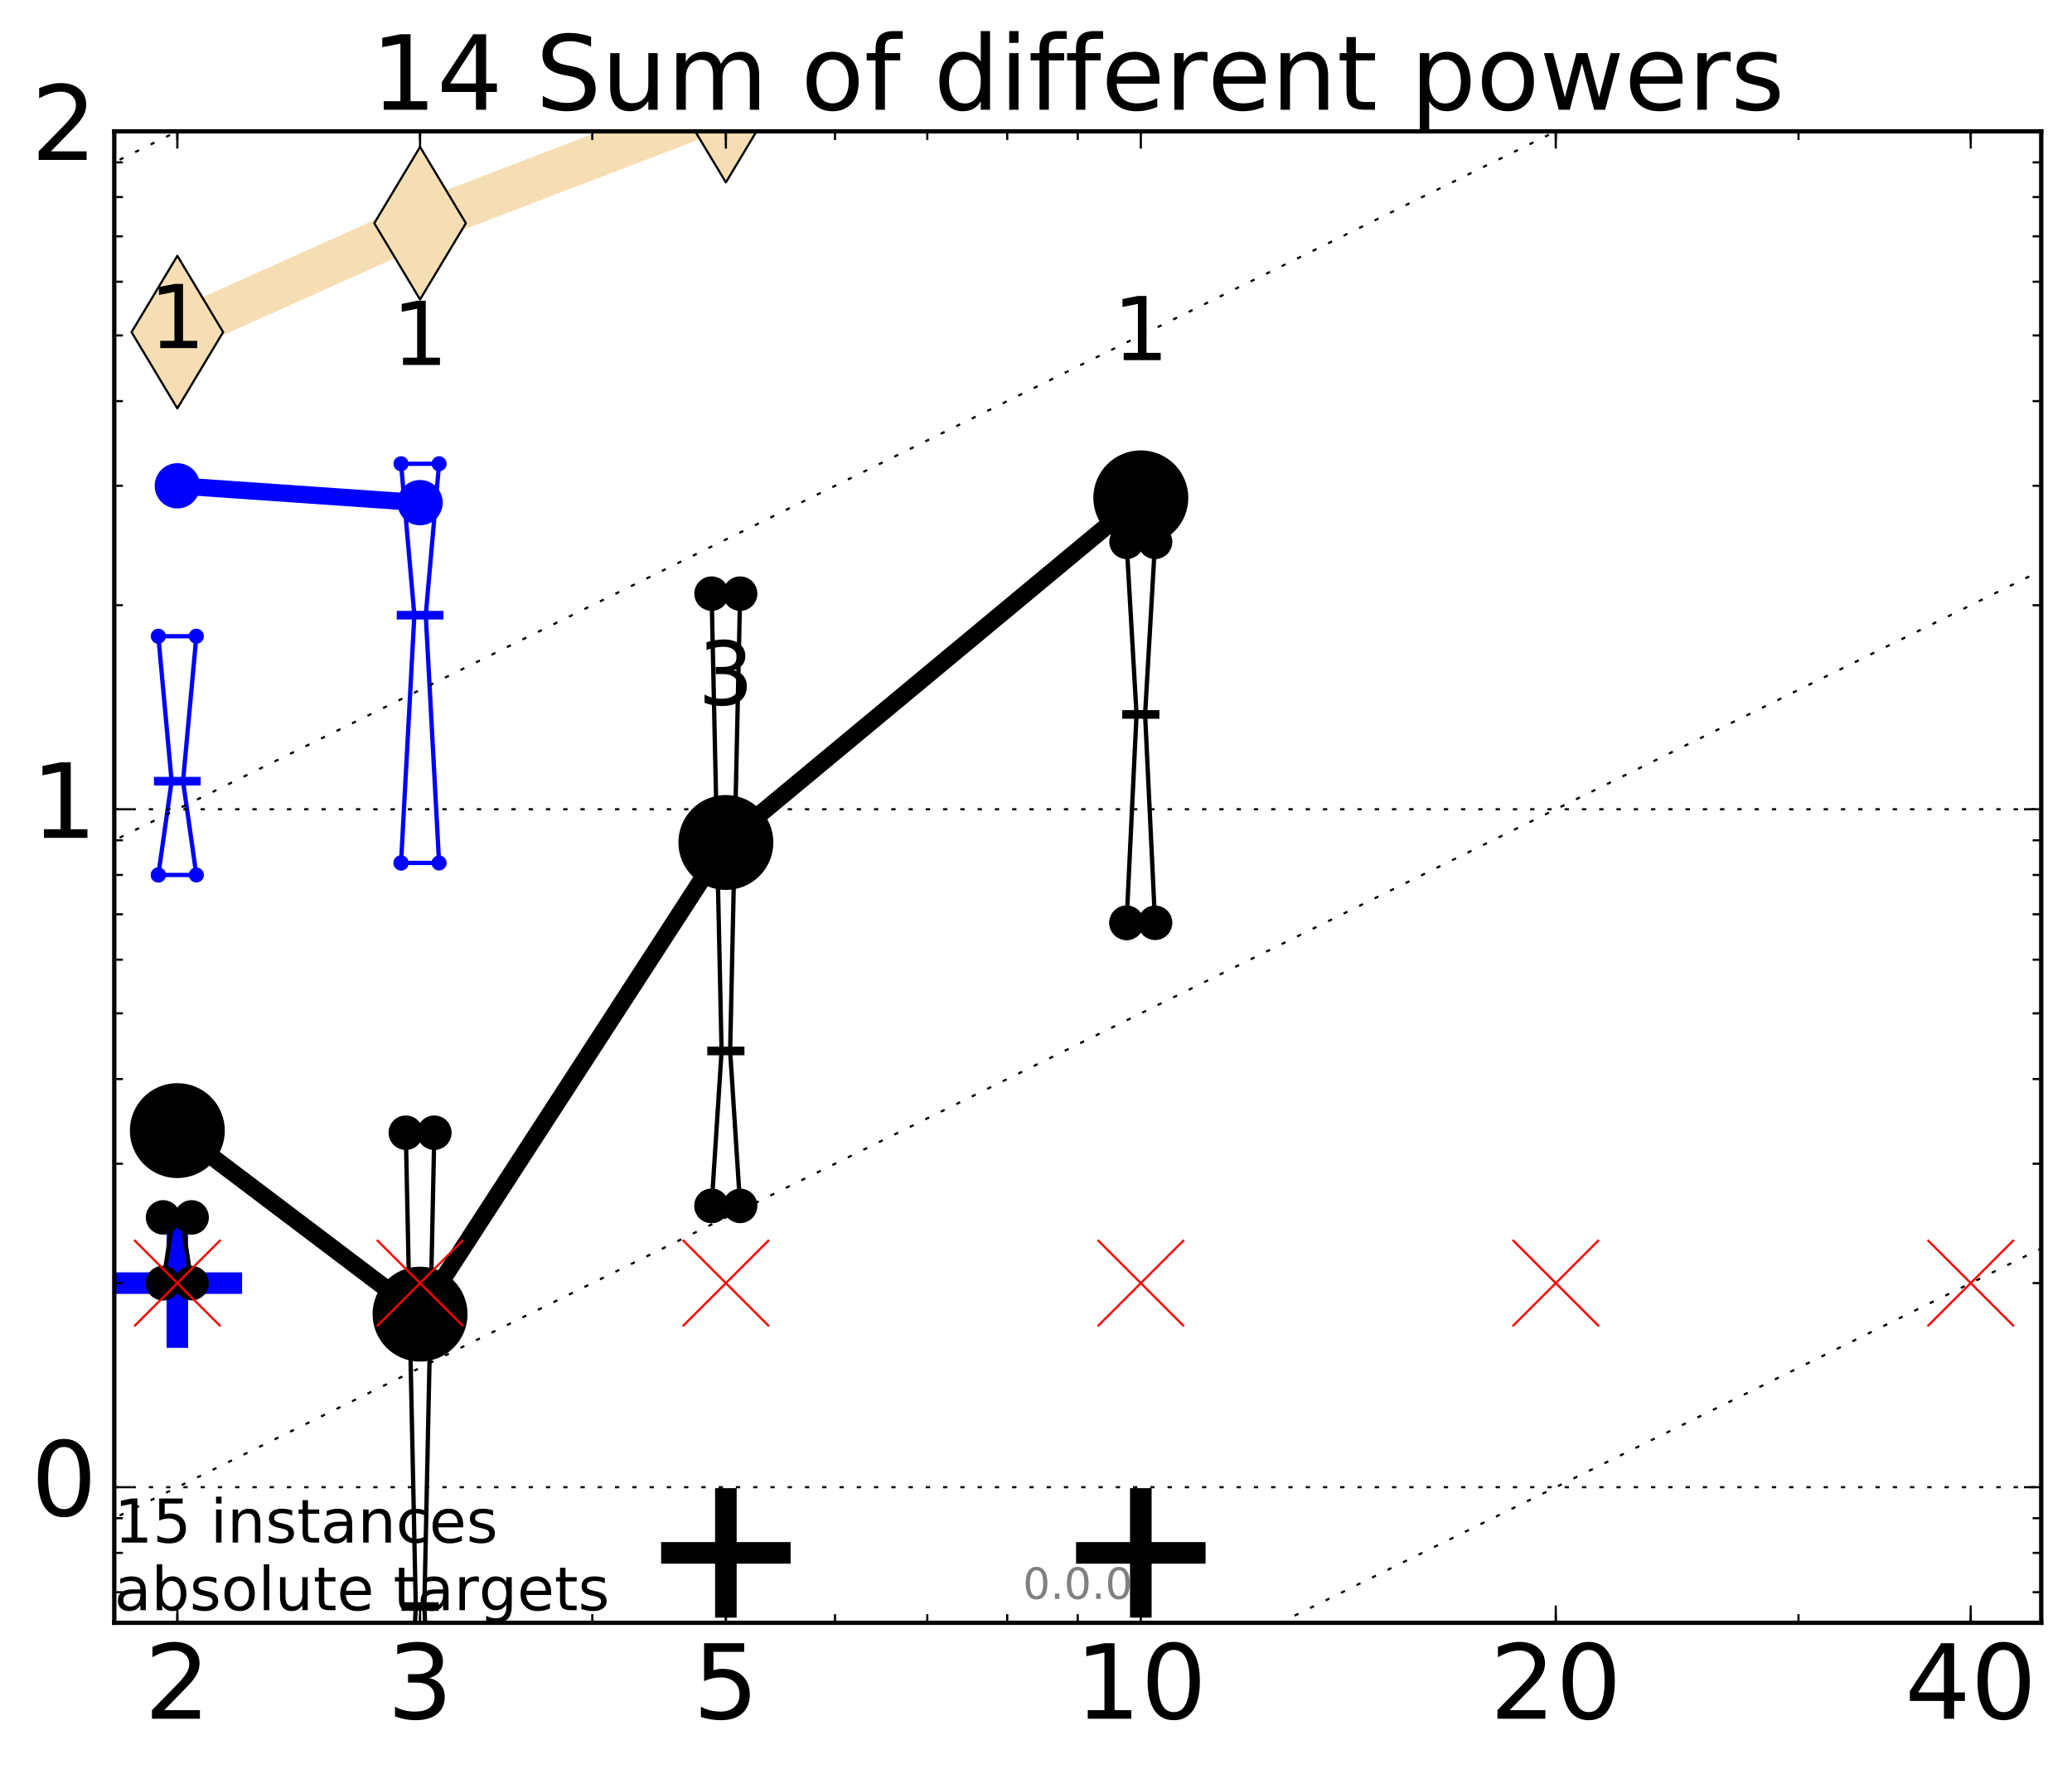 <?xml version="1.0" encoding="utf-8" standalone="no"?>
<!DOCTYPE svg PUBLIC "-//W3C//DTD SVG 1.1//EN"
  "http://www.w3.org/Graphics/SVG/1.1/DTD/svg11.dtd">
<!-- Created with matplotlib (http://matplotlib.org/) -->
<svg height="410pt" version="1.1" viewBox="0 0 480 410" width="480pt" xmlns="http://www.w3.org/2000/svg" xmlns:xlink="http://www.w3.org/1999/xlink">
 <defs>
  <style type="text/css">
*{stroke-linecap:butt;stroke-linejoin:round;stroke-miterlimit:100000;}
  </style>
 </defs>
 <g id="figure_1">
  <g id="patch_1">
   <path d="M 0 410.464 
L 480.07 410.464 
L 480.07 0 
L 0 0 
z
" style="fill:#ffffff;"/>
  </g>
  <g id="axes_1">
   <g id="patch_2">
    <path d="M 26.47 376.036 
L 472.87 376.036 
L 472.87 30.436 
L 26.47 30.436 
z
" style="fill:#ffffff;"/>
   </g>
   <g id="line2d_1">
    <path clip-path="url(#p4c1bd359d0)" d="M 41.082 76.957 
L 97.312 51.72 
L 168.155 24.59 
L 191.923 -1 
" style="fill:none;stroke:#f5deb3;stroke-linecap:square;stroke-width:10.0;"/>
    <defs>
     <path d="M -0 17.678 
L 10.607 0 
L 0 -17.678 
L -10.607 -0 
z
" id="m707ce02388" style="stroke:#000000;stroke-linejoin:miter;stroke-width:0.5;"/>
    </defs>
    <g clip-path="url(#p4c1bd359d0)">
     <use style="fill:#f5deb3;stroke:#000000;stroke-linejoin:miter;stroke-width:0.5;" x="41.082" xlink:href="#m707ce02388" y="76.957"/>
     <use style="fill:#f5deb3;stroke:#000000;stroke-linejoin:miter;stroke-width:0.5;" x="97.312" xlink:href="#m707ce02388" y="51.72"/>
     <use style="fill:#f5deb3;stroke:#000000;stroke-linejoin:miter;stroke-width:0.5;" x="168.155" xlink:href="#m707ce02388" y="24.59"/>
     <use style="fill:#f5deb3;stroke:#000000;stroke-linejoin:miter;stroke-width:0.5;" x="191.923" xlink:href="#m707ce02388" y="-1.0"/>
    </g>
   </g>
   <g id="line2d_2">
    <defs>
     <path d="M -15 0 
L 15 0 
M 0 15 
L 0 -15 
" id="m4d49a26918" style="stroke:#000000;stroke-width:5.0;"/>
    </defs>
    <g clip-path="url(#p4c1bd359d0)">
     <use style="stroke:#000000;stroke-width:5.0;" x="264.282" xlink:href="#m4d49a26918" y="359.842"/>
    </g>
   </g>
   <g id="line2d_3">
    <defs>
     <path d="M -15 0 
L 15 0 
M 0 15 
L 0 -15 
" id="medddd21ddb" style="stroke:#0000ff;stroke-width:5.0;"/>
    </defs>
    <g clip-path="url(#p4c1bd359d0)">
     <use style="fill:#0000ff;stroke:#0000ff;stroke-width:5.0;" x="41.082" xlink:href="#medddd21ddb" y="297.329"/>
    </g>
   </g>
   <g id="line2d_4">
    <g clip-path="url(#p4c1bd359d0)">
     <use style="fill:#0000ff;stroke:#0000ff;stroke-width:5.0;" x="97.312" xlink:href="#medddd21ddb" y="419.569"/>
    </g>
   </g>
   <g id="line2d_5">
    <g clip-path="url(#p4c1bd359d0)">
     <use style="stroke:#000000;stroke-width:5.0;" x="168.155" xlink:href="#m4d49a26918" y="359.842"/>
    </g>
   </g>
   <g id="line2d_6">
    <path clip-path="url(#p4c1bd359d0)" d="M 37.777 297.329 
L 40.09 282.105 
L 37.777 282.105 
L 44.386 282.105 
L 42.073 282.105 
L 44.386 297.329 
L 37.777 297.329 
" style="fill:none;stroke:#000000;stroke-linecap:square;"/>
    <defs>
     <path d="M 0 0 
C 0 0 0 0 0 0 
C 0 0 0 0 0 0 
C 0 0 0 0 0 0 
C 0 0 0 0 0 0 
C 0 0 0 0 0 0 
C 0 0 0 0 0 0 
C 0 0 0 0 0 0 
C 0 0 0 0 0 0 
z
" id="mba7d2683cb" style="stroke:#000000;stroke-width:2.0;"/>
    </defs>
    <g clip-path="url(#p4c1bd359d0)">
     <use style="stroke:#000000;stroke-width:2.0;" x="37.777" xlink:href="#mba7d2683cb" y="297.329"/>
     <use style="stroke:#000000;stroke-width:2.0;" x="40.09" xlink:href="#mba7d2683cb" y="282.105"/>
     <use style="stroke:#000000;stroke-width:2.0;" x="37.777" xlink:href="#mba7d2683cb" y="282.105"/>
     <use style="stroke:#000000;stroke-width:2.0;" x="44.386" xlink:href="#mba7d2683cb" y="282.105"/>
     <use style="stroke:#000000;stroke-width:2.0;" x="42.073" xlink:href="#mba7d2683cb" y="282.105"/>
     <use style="stroke:#000000;stroke-width:2.0;" x="44.386" xlink:href="#mba7d2683cb" y="297.329"/>
     <use style="stroke:#000000;stroke-width:2.0;" x="37.777" xlink:href="#mba7d2683cb" y="297.329"/>
    </g>
   </g>
   <g id="line2d_7">
    <path clip-path="url(#p4c1bd359d0)" d="M 37.777 297.329 
L 44.386 297.329 
L 44.386 282.105 
L 37.777 282.105 
L 37.777 297.329 
" style="fill:none;"/>
    <defs>
     <path d="M 0 3 
C 0.796 3 1.559 2.684 2.121 2.121 
C 2.684 1.559 3 0.796 3 0 
C 3 -0.796 2.684 -1.559 2.121 -2.121 
C 1.559 -2.684 0.796 -3 0 -3 
C -0.796 -3 -1.559 -2.684 -2.121 -2.121 
C -2.684 -1.559 -3 -0.796 -3 0 
C -3 0.796 -2.684 1.559 -2.121 2.121 
C -1.559 2.684 -0.796 3 0 3 
z
" id="mc943e3c947" style="stroke:#000000;stroke-width:2.0;"/>
    </defs>
    <g clip-path="url(#p4c1bd359d0)">
     <use style="stroke:#000000;stroke-width:2.0;" x="37.777" xlink:href="#mc943e3c947" y="297.329"/>
     <use style="stroke:#000000;stroke-width:2.0;" x="44.386" xlink:href="#mc943e3c947" y="297.329"/>
     <use style="stroke:#000000;stroke-width:2.0;" x="44.386" xlink:href="#mc943e3c947" y="282.105"/>
     <use style="stroke:#000000;stroke-width:2.0;" x="37.777" xlink:href="#mc943e3c947" y="282.105"/>
     <use style="stroke:#000000;stroke-width:2.0;" x="37.777" xlink:href="#mc943e3c947" y="297.329"/>
    </g>
   </g>
   <g id="line2d_8">
    <path clip-path="url(#p4c1bd359d0)" d="M 37.777 282.105 
L 44.386 282.105 
" style="fill:none;stroke:#000000;stroke-linecap:square;stroke-width:2.0;"/>
    <g clip-path="url(#p4c1bd359d0)">
     <use style="stroke:#000000;stroke-width:2.0;" x="37.777" xlink:href="#mba7d2683cb" y="282.105"/>
     <use style="stroke:#000000;stroke-width:2.0;" x="44.386" xlink:href="#mba7d2683cb" y="282.105"/>
    </g>
   </g>
   <g id="line2d_9">
    <path clip-path="url(#p4c1bd359d0)" d="M 94.008 419.569 
M 94.404 411.464 
L 96.321 372.28 
L 94.008 262.479 
L 100.617 262.479 
L 98.304 372.28 
L 100.22 411.464 
" style="fill:none;stroke:#000000;stroke-linecap:square;"/>
    <g clip-path="url(#p4c1bd359d0)">
     <use style="stroke:#000000;stroke-width:2.0;" x="94.008" xlink:href="#mba7d2683cb" y="419.569"/>
     <use style="stroke:#000000;stroke-width:2.0;" x="96.321" xlink:href="#mba7d2683cb" y="372.28"/>
     <use style="stroke:#000000;stroke-width:2.0;" x="94.008" xlink:href="#mba7d2683cb" y="262.479"/>
     <use style="stroke:#000000;stroke-width:2.0;" x="100.617" xlink:href="#mba7d2683cb" y="262.479"/>
     <use style="stroke:#000000;stroke-width:2.0;" x="98.304" xlink:href="#mba7d2683cb" y="372.28"/>
     <use style="stroke:#000000;stroke-width:2.0;" x="100.617" xlink:href="#mba7d2683cb" y="419.569"/>
     <use style="stroke:#000000;stroke-width:2.0;" x="94.008" xlink:href="#mba7d2683cb" y="419.569"/>
    </g>
   </g>
   <g id="line2d_10">
    <path clip-path="url(#p4c1bd359d0)" d="M 94.008 419.569 
M 100.617 411.464 
L 100.617 262.479 
L 94.008 262.479 
L 94.008 411.464 
" style="fill:none;"/>
    <g clip-path="url(#p4c1bd359d0)">
     <use style="stroke:#000000;stroke-width:2.0;" x="94.008" xlink:href="#mc943e3c947" y="419.569"/>
     <use style="stroke:#000000;stroke-width:2.0;" x="100.617" xlink:href="#mc943e3c947" y="419.569"/>
     <use style="stroke:#000000;stroke-width:2.0;" x="100.617" xlink:href="#mc943e3c947" y="262.479"/>
     <use style="stroke:#000000;stroke-width:2.0;" x="94.008" xlink:href="#mc943e3c947" y="262.479"/>
     <use style="stroke:#000000;stroke-width:2.0;" x="94.008" xlink:href="#mc943e3c947" y="419.569"/>
    </g>
   </g>
   <g id="line2d_11">
    <path clip-path="url(#p4c1bd359d0)" d="M 94.008 372.28 
L 100.617 372.28 
" style="fill:none;stroke:#000000;stroke-linecap:square;stroke-width:2.0;"/>
    <g clip-path="url(#p4c1bd359d0)">
     <use style="stroke:#000000;stroke-width:2.0;" x="94.008" xlink:href="#mba7d2683cb" y="372.28"/>
     <use style="stroke:#000000;stroke-width:2.0;" x="100.617" xlink:href="#mba7d2683cb" y="372.28"/>
    </g>
   </g>
   <g id="line2d_12">
    <path clip-path="url(#p4c1bd359d0)" d="M 164.85 279.43 
L 167.163 243.538 
L 164.85 137.562 
L 171.459 137.562 
L 169.146 243.538 
L 171.459 279.43 
L 164.85 279.43 
" style="fill:none;stroke:#000000;stroke-linecap:square;"/>
    <g clip-path="url(#p4c1bd359d0)">
     <use style="stroke:#000000;stroke-width:2.0;" x="164.85" xlink:href="#mba7d2683cb" y="279.43"/>
     <use style="stroke:#000000;stroke-width:2.0;" x="167.163" xlink:href="#mba7d2683cb" y="243.538"/>
     <use style="stroke:#000000;stroke-width:2.0;" x="164.85" xlink:href="#mba7d2683cb" y="137.562"/>
     <use style="stroke:#000000;stroke-width:2.0;" x="171.459" xlink:href="#mba7d2683cb" y="137.562"/>
     <use style="stroke:#000000;stroke-width:2.0;" x="169.146" xlink:href="#mba7d2683cb" y="243.538"/>
     <use style="stroke:#000000;stroke-width:2.0;" x="171.459" xlink:href="#mba7d2683cb" y="279.43"/>
     <use style="stroke:#000000;stroke-width:2.0;" x="164.85" xlink:href="#mba7d2683cb" y="279.43"/>
    </g>
   </g>
   <g id="line2d_13">
    <path clip-path="url(#p4c1bd359d0)" d="M 164.85 279.43 
L 171.459 279.43 
L 171.459 137.562 
L 164.85 137.562 
L 164.85 279.43 
" style="fill:none;"/>
    <g clip-path="url(#p4c1bd359d0)">
     <use style="stroke:#000000;stroke-width:2.0;" x="164.85" xlink:href="#mc943e3c947" y="279.43"/>
     <use style="stroke:#000000;stroke-width:2.0;" x="171.459" xlink:href="#mc943e3c947" y="279.43"/>
     <use style="stroke:#000000;stroke-width:2.0;" x="171.459" xlink:href="#mc943e3c947" y="137.562"/>
     <use style="stroke:#000000;stroke-width:2.0;" x="164.85" xlink:href="#mc943e3c947" y="137.562"/>
     <use style="stroke:#000000;stroke-width:2.0;" x="164.85" xlink:href="#mc943e3c947" y="279.43"/>
    </g>
   </g>
   <g id="line2d_14">
    <path clip-path="url(#p4c1bd359d0)" d="M 164.85 243.538 
L 171.459 243.538 
" style="fill:none;stroke:#000000;stroke-linecap:square;stroke-width:2.0;"/>
    <g clip-path="url(#p4c1bd359d0)">
     <use style="stroke:#000000;stroke-width:2.0;" x="164.85" xlink:href="#mba7d2683cb" y="243.538"/>
     <use style="stroke:#000000;stroke-width:2.0;" x="171.459" xlink:href="#mba7d2683cb" y="243.538"/>
    </g>
   </g>
   <g id="line2d_15">
    <path clip-path="url(#p4c1bd359d0)" d="M 260.977 213.839 
L 263.29 165.553 
L 260.977 125.562 
L 267.586 125.562 
L 265.273 165.553 
L 267.586 213.839 
L 260.977 213.839 
" style="fill:none;stroke:#000000;stroke-linecap:square;"/>
    <g clip-path="url(#p4c1bd359d0)">
     <use style="stroke:#000000;stroke-width:2.0;" x="260.977" xlink:href="#mba7d2683cb" y="213.839"/>
     <use style="stroke:#000000;stroke-width:2.0;" x="263.29" xlink:href="#mba7d2683cb" y="165.553"/>
     <use style="stroke:#000000;stroke-width:2.0;" x="260.977" xlink:href="#mba7d2683cb" y="125.562"/>
     <use style="stroke:#000000;stroke-width:2.0;" x="267.586" xlink:href="#mba7d2683cb" y="125.562"/>
     <use style="stroke:#000000;stroke-width:2.0;" x="265.273" xlink:href="#mba7d2683cb" y="165.553"/>
     <use style="stroke:#000000;stroke-width:2.0;" x="267.586" xlink:href="#mba7d2683cb" y="213.839"/>
     <use style="stroke:#000000;stroke-width:2.0;" x="260.977" xlink:href="#mba7d2683cb" y="213.839"/>
    </g>
   </g>
   <g id="line2d_16">
    <path clip-path="url(#p4c1bd359d0)" d="M 260.977 213.839 
L 267.586 213.839 
L 267.586 125.562 
L 260.977 125.562 
L 260.977 213.839 
" style="fill:none;"/>
    <g clip-path="url(#p4c1bd359d0)">
     <use style="stroke:#000000;stroke-width:2.0;" x="260.977" xlink:href="#mc943e3c947" y="213.839"/>
     <use style="stroke:#000000;stroke-width:2.0;" x="267.586" xlink:href="#mc943e3c947" y="213.839"/>
     <use style="stroke:#000000;stroke-width:2.0;" x="267.586" xlink:href="#mc943e3c947" y="125.562"/>
     <use style="stroke:#000000;stroke-width:2.0;" x="260.977" xlink:href="#mc943e3c947" y="125.562"/>
     <use style="stroke:#000000;stroke-width:2.0;" x="260.977" xlink:href="#mc943e3c947" y="213.839"/>
    </g>
   </g>
   <g id="line2d_17">
    <path clip-path="url(#p4c1bd359d0)" d="M 260.977 165.553 
L 267.586 165.553 
" style="fill:none;stroke:#000000;stroke-linecap:square;stroke-width:2.0;"/>
    <g clip-path="url(#p4c1bd359d0)">
     <use style="stroke:#000000;stroke-width:2.0;" x="260.977" xlink:href="#mba7d2683cb" y="165.553"/>
     <use style="stroke:#000000;stroke-width:2.0;" x="267.586" xlink:href="#mba7d2683cb" y="165.553"/>
    </g>
   </g>
   <g id="line2d_18">
    <path clip-path="url(#p4c1bd359d0)" d="M 41.082 261.993 
L 97.312 304.517 
" style="fill:none;stroke:#000000;stroke-linecap:square;stroke-width:4.0;"/>
    <g clip-path="url(#p4c1bd359d0)">
     <use style="stroke:#000000;stroke-width:2.0;" x="41.082" xlink:href="#mba7d2683cb" y="261.993"/>
     <use style="stroke:#000000;stroke-width:2.0;" x="97.312" xlink:href="#mba7d2683cb" y="304.517"/>
    </g>
   </g>
   <g id="line2d_19">
    <path clip-path="url(#p4c1bd359d0)" d="M 97.312 304.517 
L 168.155 195.223 
" style="fill:none;stroke:#000000;stroke-linecap:square;stroke-width:4.0;"/>
    <g clip-path="url(#p4c1bd359d0)">
     <use style="stroke:#000000;stroke-width:2.0;" x="97.312" xlink:href="#mba7d2683cb" y="304.517"/>
     <use style="stroke:#000000;stroke-width:2.0;" x="168.155" xlink:href="#mba7d2683cb" y="195.223"/>
    </g>
   </g>
   <g id="line2d_20">
    <path clip-path="url(#p4c1bd359d0)" d="M 168.155 195.223 
L 264.282 115.361 
" style="fill:none;stroke:#000000;stroke-linecap:square;stroke-width:4.0;"/>
    <g clip-path="url(#p4c1bd359d0)">
     <use style="stroke:#000000;stroke-width:2.0;" x="168.155" xlink:href="#mba7d2683cb" y="195.223"/>
     <use style="stroke:#000000;stroke-width:2.0;" x="264.282" xlink:href="#mba7d2683cb" y="115.361"/>
    </g>
   </g>
   <g id="line2d_21">
    <path clip-path="url(#p4c1bd359d0)" d="M 41.082 261.993 
L 97.312 304.517 
L 168.155 195.223 
L 264.282 115.361 
" style="fill:none;"/>
    <defs>
     <path d="M 0 10 
C 2.652 10 5.196 8.946 7.071 7.071 
C 8.946 5.196 10 2.652 10 0 
C 10 -2.652 8.946 -5.196 7.071 -7.071 
C 5.196 -8.946 2.652 -10 0 -10 
C -2.652 -10 -5.196 -8.946 -7.071 -7.071 
C -8.946 -5.196 -10 -2.652 -10 0 
C -10 2.652 -8.946 5.196 -7.071 7.071 
C -5.196 8.946 -2.652 10 0 10 
z
" id="mfb4bc75f92" style="stroke:#000000;stroke-width:2.0;"/>
    </defs>
    <g clip-path="url(#p4c1bd359d0)">
     <use style="stroke:#000000;stroke-width:2.0;" x="41.082" xlink:href="#mfb4bc75f92" y="261.993"/>
     <use style="stroke:#000000;stroke-width:2.0;" x="97.312" xlink:href="#mfb4bc75f92" y="304.517"/>
     <use style="stroke:#000000;stroke-width:2.0;" x="168.155" xlink:href="#mfb4bc75f92" y="195.223"/>
     <use style="stroke:#000000;stroke-width:2.0;" x="264.282" xlink:href="#mfb4bc75f92" y="115.361"/>
    </g>
   </g>
   <g id="line2d_22">
    <path clip-path="url(#p4c1bd359d0)" d="M 36.676 202.751 
L 39.76 181.025 
L 36.676 147.426 
L 45.488 147.426 
L 42.403 181.025 
L 45.488 202.751 
L 36.676 202.751 
" style="fill:none;stroke:#0000ff;stroke-linecap:square;"/>
    <defs>
     <path d="M 0 0 
C 0 0 0 0 0 0 
C 0 0 0 0 0 0 
C 0 0 0 0 0 0 
C 0 0 0 0 0 0 
C 0 0 0 0 0 0 
C 0 0 0 0 0 0 
C 0 0 0 0 0 0 
C 0 0 0 0 0 0 
z
" id="mef93c26311" style="stroke:#0000ff;stroke-width:0.5;"/>
    </defs>
    <g clip-path="url(#p4c1bd359d0)">
     <use style="fill:#0000ff;stroke:#0000ff;stroke-width:0.5;" x="36.676" xlink:href="#mef93c26311" y="202.751"/>
     <use style="fill:#0000ff;stroke:#0000ff;stroke-width:0.5;" x="39.76" xlink:href="#mef93c26311" y="181.025"/>
     <use style="fill:#0000ff;stroke:#0000ff;stroke-width:0.5;" x="36.676" xlink:href="#mef93c26311" y="147.426"/>
     <use style="fill:#0000ff;stroke:#0000ff;stroke-width:0.5;" x="45.488" xlink:href="#mef93c26311" y="147.426"/>
     <use style="fill:#0000ff;stroke:#0000ff;stroke-width:0.5;" x="42.403" xlink:href="#mef93c26311" y="181.025"/>
     <use style="fill:#0000ff;stroke:#0000ff;stroke-width:0.5;" x="45.488" xlink:href="#mef93c26311" y="202.751"/>
     <use style="fill:#0000ff;stroke:#0000ff;stroke-width:0.5;" x="36.676" xlink:href="#mef93c26311" y="202.751"/>
    </g>
   </g>
   <g id="line2d_23">
    <path clip-path="url(#p4c1bd359d0)" d="M 36.676 202.751 
L 45.488 202.751 
L 45.488 147.426 
L 36.676 147.426 
L 36.676 202.751 
" style="fill:none;"/>
    <defs>
     <path d="M 0 1.5 
C 0.398 1.5 0.779 1.342 1.061 1.061 
C 1.342 0.779 1.5 0.398 1.5 0 
C 1.5 -0.398 1.342 -0.779 1.061 -1.061 
C 0.779 -1.342 0.398 -1.5 0 -1.5 
C -0.398 -1.5 -0.779 -1.342 -1.061 -1.061 
C -1.342 -0.779 -1.5 -0.398 -1.5 0 
C -1.5 0.398 -1.342 0.779 -1.061 1.061 
C -0.779 1.342 -0.398 1.5 0 1.5 
z
" id="mbdfe2b1395" style="stroke:#0000ff;stroke-width:0.5;"/>
    </defs>
    <g clip-path="url(#p4c1bd359d0)">
     <use style="fill:#0000ff;stroke:#0000ff;stroke-width:0.5;" x="36.676" xlink:href="#mbdfe2b1395" y="202.751"/>
     <use style="fill:#0000ff;stroke:#0000ff;stroke-width:0.5;" x="45.488" xlink:href="#mbdfe2b1395" y="202.751"/>
     <use style="fill:#0000ff;stroke:#0000ff;stroke-width:0.5;" x="45.488" xlink:href="#mbdfe2b1395" y="147.426"/>
     <use style="fill:#0000ff;stroke:#0000ff;stroke-width:0.5;" x="36.676" xlink:href="#mbdfe2b1395" y="147.426"/>
     <use style="fill:#0000ff;stroke:#0000ff;stroke-width:0.5;" x="36.676" xlink:href="#mbdfe2b1395" y="202.751"/>
    </g>
   </g>
   <g id="line2d_24">
    <path clip-path="url(#p4c1bd359d0)" d="M 36.676 181.025 
L 45.488 181.025 
" style="fill:none;stroke:#0000ff;stroke-linecap:square;stroke-width:2.0;"/>
    <g clip-path="url(#p4c1bd359d0)">
     <use style="fill:#0000ff;stroke:#0000ff;stroke-width:0.5;" x="36.676" xlink:href="#mef93c26311" y="181.025"/>
     <use style="fill:#0000ff;stroke:#0000ff;stroke-width:0.5;" x="45.488" xlink:href="#mef93c26311" y="181.025"/>
    </g>
   </g>
   <g id="line2d_25">
    <path clip-path="url(#p4c1bd359d0)" d="M 92.906 199.966 
L 95.991 142.551 
L 92.906 107.466 
L 101.718 107.466 
L 98.634 142.551 
L 101.718 199.966 
L 92.906 199.966 
" style="fill:none;stroke:#0000ff;stroke-linecap:square;"/>
    <g clip-path="url(#p4c1bd359d0)">
     <use style="fill:#0000ff;stroke:#0000ff;stroke-width:0.5;" x="92.906" xlink:href="#mef93c26311" y="199.966"/>
     <use style="fill:#0000ff;stroke:#0000ff;stroke-width:0.5;" x="95.991" xlink:href="#mef93c26311" y="142.551"/>
     <use style="fill:#0000ff;stroke:#0000ff;stroke-width:0.5;" x="92.906" xlink:href="#mef93c26311" y="107.466"/>
     <use style="fill:#0000ff;stroke:#0000ff;stroke-width:0.5;" x="101.718" xlink:href="#mef93c26311" y="107.466"/>
     <use style="fill:#0000ff;stroke:#0000ff;stroke-width:0.5;" x="98.634" xlink:href="#mef93c26311" y="142.551"/>
     <use style="fill:#0000ff;stroke:#0000ff;stroke-width:0.5;" x="101.718" xlink:href="#mef93c26311" y="199.966"/>
     <use style="fill:#0000ff;stroke:#0000ff;stroke-width:0.5;" x="92.906" xlink:href="#mef93c26311" y="199.966"/>
    </g>
   </g>
   <g id="line2d_26">
    <path clip-path="url(#p4c1bd359d0)" d="M 92.906 199.966 
L 101.718 199.966 
L 101.718 107.466 
L 92.906 107.466 
L 92.906 199.966 
" style="fill:none;"/>
    <g clip-path="url(#p4c1bd359d0)">
     <use style="fill:#0000ff;stroke:#0000ff;stroke-width:0.5;" x="92.906" xlink:href="#mbdfe2b1395" y="199.966"/>
     <use style="fill:#0000ff;stroke:#0000ff;stroke-width:0.5;" x="101.718" xlink:href="#mbdfe2b1395" y="199.966"/>
     <use style="fill:#0000ff;stroke:#0000ff;stroke-width:0.5;" x="101.718" xlink:href="#mbdfe2b1395" y="107.466"/>
     <use style="fill:#0000ff;stroke:#0000ff;stroke-width:0.5;" x="92.906" xlink:href="#mbdfe2b1395" y="107.466"/>
     <use style="fill:#0000ff;stroke:#0000ff;stroke-width:0.5;" x="92.906" xlink:href="#mbdfe2b1395" y="199.966"/>
    </g>
   </g>
   <g id="line2d_27">
    <path clip-path="url(#p4c1bd359d0)" d="M 92.906 142.551 
L 101.718 142.551 
" style="fill:none;stroke:#0000ff;stroke-linecap:square;stroke-width:2.0;"/>
    <g clip-path="url(#p4c1bd359d0)">
     <use style="fill:#0000ff;stroke:#0000ff;stroke-width:0.5;" x="92.906" xlink:href="#mef93c26311" y="142.551"/>
     <use style="fill:#0000ff;stroke:#0000ff;stroke-width:0.5;" x="101.718" xlink:href="#mef93c26311" y="142.551"/>
    </g>
   </g>
   <g id="line2d_28">
    <path clip-path="url(#p4c1bd359d0)" d="M 41.082 112.576 
L 97.312 116.475 
" style="fill:none;stroke:#0000ff;stroke-linecap:square;stroke-width:4.0;"/>
    <g clip-path="url(#p4c1bd359d0)">
     <use style="fill:#0000ff;stroke:#0000ff;stroke-width:0.5;" x="41.082" xlink:href="#mef93c26311" y="112.576"/>
     <use style="fill:#0000ff;stroke:#0000ff;stroke-width:0.5;" x="97.312" xlink:href="#mef93c26311" y="116.475"/>
    </g>
   </g>
   <g id="line2d_29">
    <path clip-path="url(#p4c1bd359d0)" d="M 41.082 112.576 
L 97.312 116.475 
" style="fill:none;"/>
    <defs>
     <path d="M 0 5 
C 1.326 5 2.598 4.473 3.536 3.536 
C 4.473 2.598 5 1.326 5 0 
C 5 -1.326 4.473 -2.598 3.536 -3.536 
C 2.598 -4.473 1.326 -5 0 -5 
C -1.326 -5 -2.598 -4.473 -3.536 -3.536 
C -4.473 -2.598 -5 -1.326 -5 0 
C -5 1.326 -4.473 2.598 -3.536 3.536 
C -2.598 4.473 -1.326 5 0 5 
z
" id="ma7e65eec95" style="stroke:#0000ff;stroke-width:0.5;"/>
    </defs>
    <g clip-path="url(#p4c1bd359d0)">
     <use style="fill:#0000ff;stroke:#0000ff;stroke-width:0.5;" x="41.082" xlink:href="#ma7e65eec95" y="112.576"/>
     <use style="fill:#0000ff;stroke:#0000ff;stroke-width:0.5;" x="97.312" xlink:href="#ma7e65eec95" y="116.475"/>
    </g>
   </g>
   <g id="line2d_30"/>
   <g id="line2d_31"/>
   <g id="line2d_32"/>
   <g id="line2d_33"/>
   <g id="line2d_34"/>
   <g id="line2d_35"/>
   <g id="line2d_36"/>
   <g id="line2d_37">
    <defs>
     <path d="M -10 10 
L 10 -10 
M -10 -10 
L 10 10 
" id="ma4109a2fe5" style="stroke:#ff0000;stroke-width:0.5;"/>
    </defs>
    <g clip-path="url(#p4c1bd359d0)">
     <use style="fill:#ff0000;stroke:#ff0000;stroke-width:0.5;" x="41.082" xlink:href="#ma4109a2fe5" y="297.329"/>
     <use style="fill:#ff0000;stroke:#ff0000;stroke-width:0.5;" x="97.312" xlink:href="#ma4109a2fe5" y="297.329"/>
     <use style="fill:#ff0000;stroke:#ff0000;stroke-width:0.5;" x="168.155" xlink:href="#ma4109a2fe5" y="297.329"/>
     <use style="fill:#ff0000;stroke:#ff0000;stroke-width:0.5;" x="264.282" xlink:href="#ma4109a2fe5" y="297.329"/>
     <use style="fill:#ff0000;stroke:#ff0000;stroke-width:0.5;" x="360.409" xlink:href="#ma4109a2fe5" y="297.329"/>
     <use style="fill:#ff0000;stroke:#ff0000;stroke-width:0.5;" x="456.536" xlink:href="#ma4109a2fe5" y="297.329"/>
    </g>
   </g>
   <g id="line2d_38">
    <path clip-path="url(#p4c1bd359d0)" d="M -278.245 658.8 
M 224.528 411.464 
L 481.07 285.259 
" style="fill:none;stroke:#000000;stroke-dasharray:1,3;stroke-dashoffset:0.0;stroke-width:0.5;"/>
   </g>
   <g id="line2d_39">
    <path clip-path="url(#p4c1bd359d0)" d="M -278.245 501.709 
M -1 365.32 
L 481.07 128.169 
" style="fill:none;stroke:#000000;stroke-dasharray:1,3;stroke-dashoffset:0.0;stroke-width:0.5;"/>
   </g>
   <g id="line2d_40">
    <path clip-path="url(#p4c1bd359d0)" d="M -278.245 344.618 
M -1 208.229 
L 424.311 -1 
" style="fill:none;stroke:#000000;stroke-dasharray:1,3;stroke-dashoffset:0.0;stroke-width:0.5;"/>
   </g>
   <g id="line2d_41">
    <path clip-path="url(#p4c1bd359d0)" d="M -278.245 187.527 
M -1 51.138 
L 104.984 -1 
" style="fill:none;stroke:#000000;stroke-dasharray:1,3;stroke-dashoffset:0.0;stroke-width:0.5;"/>
   </g>
   <g id="line2d_42">
    <path clip-path="url(#p4c1bd359d0)" d="M -278.245 30.436 
" style="fill:none;stroke:#000000;stroke-dasharray:1,3;stroke-dashoffset:0.0;stroke-width:0.5;"/>
   </g>
   <g id="line2d_43">
    <path clip-path="url(#p4c1bd359d0)" d="M -278.245 -126.655 
" style="fill:none;stroke:#000000;stroke-dasharray:1,3;stroke-dashoffset:0.0;stroke-width:0.5;"/>
   </g>
   <g id="line2d_44">
    <path clip-path="url(#p4c1bd359d0)" d="M -278.245 -283.745 
" style="fill:none;stroke:#000000;stroke-dasharray:1,3;stroke-dashoffset:0.0;stroke-width:0.5;"/>
   </g>
   <g id="line2d_45">
    <path clip-path="url(#p4c1bd359d0)" d="M -278.245 -440.836 
" style="fill:none;stroke:#000000;stroke-dasharray:1,3;stroke-dashoffset:0.0;stroke-width:0.5;"/>
   </g>
   <g id="line2d_46">
    <path clip-path="url(#p4c1bd359d0)" d="M -278.245 -597.927 
" style="fill:none;stroke:#000000;stroke-dasharray:1,3;stroke-dashoffset:0.0;stroke-width:0.5;"/>
   </g>
   <g id="patch_3">
    <path d="M 26.47 30.436 
L 472.87 30.436 
" style="fill:none;stroke:#000000;stroke-linecap:square;stroke-linejoin:miter;"/>
   </g>
   <g id="patch_4">
    <path d="M 472.87 376.036 
L 472.87 30.436 
" style="fill:none;stroke:#000000;stroke-linecap:square;stroke-linejoin:miter;"/>
   </g>
   <g id="patch_5">
    <path d="M 26.47 376.036 
L 472.87 376.036 
" style="fill:none;stroke:#000000;stroke-linecap:square;stroke-linejoin:miter;"/>
   </g>
   <g id="patch_6">
    <path d="M 26.47 376.036 
L 26.47 30.436 
" style="fill:none;stroke:#000000;stroke-linecap:square;stroke-linejoin:miter;"/>
   </g>
   <g id="matplotlib.axis_1">
    <g id="xtick_1">
     <g id="line2d_47">
      <defs>
       <path d="M 0 0 
L 0 -4 
" id="m6766503099" style="stroke:#000000;stroke-width:0.5;"/>
      </defs>
      <g>
       <use style="stroke:#000000;stroke-width:0.5;" x="41.082" xlink:href="#m6766503099" y="376.036"/>
      </g>
     </g>
     <g id="line2d_48">
      <defs>
       <path d="M 0 0 
L 0 4 
" id="m9adad9a97e" style="stroke:#000000;stroke-width:0.5;"/>
      </defs>
      <g>
       <use style="stroke:#000000;stroke-width:0.5;" x="41.082" xlink:href="#m9adad9a97e" y="30.436"/>
      </g>
     </g>
     <g id="text_1">
      <!-- 2 -->
      <defs>
       <path d="M 19.188 8.297 
L 53.609 8.297 
L 53.609 0 
L 7.328 0 
L 7.328 8.297 
Q 12.938 14.109 22.625 23.891 
Q 32.328 33.688 34.812 36.531 
Q 39.547 41.844 41.422 45.531 
Q 43.312 49.219 43.312 52.781 
Q 43.312 58.594 39.234 62.25 
Q 35.156 65.922 28.609 65.922 
Q 23.969 65.922 18.812 64.312 
Q 13.672 62.703 7.812 59.422 
L 7.812 69.391 
Q 13.766 71.781 18.938 73 
Q 24.125 74.219 28.422 74.219 
Q 39.75 74.219 46.484 68.547 
Q 53.219 62.891 53.219 53.422 
Q 53.219 48.922 51.531 44.891 
Q 49.859 40.875 45.406 35.406 
Q 44.188 33.984 37.641 27.219 
Q 31.109 20.453 19.188 8.297 
" id="BitstreamVeraSans-Roman-32"/>
      </defs>
      <g transform="translate(33.447 398.272)scale(0.24 -0.24)">
       <use xlink:href="#BitstreamVeraSans-Roman-32"/>
      </g>
     </g>
    </g>
    <g id="xtick_2">
     <g id="line2d_49">
      <g>
       <use style="stroke:#000000;stroke-width:0.5;" x="97.312" xlink:href="#m6766503099" y="376.036"/>
      </g>
     </g>
     <g id="line2d_50">
      <g>
       <use style="stroke:#000000;stroke-width:0.5;" x="97.312" xlink:href="#m9adad9a97e" y="30.436"/>
      </g>
     </g>
     <g id="text_2">
      <!-- 3 -->
      <defs>
       <path d="M 40.578 39.312 
Q 47.656 37.797 51.625 33 
Q 55.609 28.219 55.609 21.188 
Q 55.609 10.406 48.188 4.484 
Q 40.766 -1.422 27.094 -1.422 
Q 22.516 -1.422 17.656 -0.516 
Q 12.797 0.391 7.625 2.203 
L 7.625 11.719 
Q 11.719 9.328 16.594 8.109 
Q 21.484 6.891 26.812 6.891 
Q 36.078 6.891 40.938 10.547 
Q 45.797 14.203 45.797 21.188 
Q 45.797 27.641 41.281 31.266 
Q 36.766 34.906 28.719 34.906 
L 20.219 34.906 
L 20.219 43.016 
L 29.109 43.016 
Q 36.375 43.016 40.234 45.922 
Q 44.094 48.828 44.094 54.297 
Q 44.094 59.906 40.109 62.906 
Q 36.141 65.922 28.719 65.922 
Q 24.656 65.922 20.016 65.031 
Q 15.375 64.156 9.812 62.312 
L 9.812 71.094 
Q 15.438 72.656 20.344 73.438 
Q 25.25 74.219 29.594 74.219 
Q 40.828 74.219 47.359 69.109 
Q 53.906 64.016 53.906 55.328 
Q 53.906 49.266 50.438 45.094 
Q 46.969 40.922 40.578 39.312 
" id="BitstreamVeraSans-Roman-33"/>
      </defs>
      <g transform="translate(89.677 398.272)scale(0.24 -0.24)">
       <use xlink:href="#BitstreamVeraSans-Roman-33"/>
      </g>
     </g>
    </g>
    <g id="xtick_3">
     <g id="line2d_51">
      <g>
       <use style="stroke:#000000;stroke-width:0.5;" x="168.155" xlink:href="#m6766503099" y="376.036"/>
      </g>
     </g>
     <g id="line2d_52">
      <g>
       <use style="stroke:#000000;stroke-width:0.5;" x="168.155" xlink:href="#m9adad9a97e" y="30.436"/>
      </g>
     </g>
     <g id="text_3">
      <!-- 5 -->
      <defs>
       <path d="M 10.797 72.906 
L 49.516 72.906 
L 49.516 64.594 
L 19.828 64.594 
L 19.828 46.734 
Q 21.969 47.469 24.109 47.828 
Q 26.266 48.188 28.422 48.188 
Q 40.625 48.188 47.75 41.5 
Q 54.891 34.812 54.891 23.391 
Q 54.891 11.625 47.562 5.094 
Q 40.234 -1.422 26.906 -1.422 
Q 22.312 -1.422 17.547 -0.641 
Q 12.797 0.141 7.719 1.703 
L 7.719 11.625 
Q 12.109 9.234 16.797 8.062 
Q 21.484 6.891 26.703 6.891 
Q 35.156 6.891 40.078 11.328 
Q 45.016 15.766 45.016 23.391 
Q 45.016 31 40.078 35.438 
Q 35.156 39.891 26.703 39.891 
Q 22.75 39.891 18.812 39.016 
Q 14.891 38.141 10.797 36.281 
z
" id="BitstreamVeraSans-Roman-35"/>
      </defs>
      <g transform="translate(160.52 398.272)scale(0.24 -0.24)">
       <use xlink:href="#BitstreamVeraSans-Roman-35"/>
      </g>
     </g>
    </g>
    <g id="xtick_4">
     <g id="line2d_53">
      <g>
       <use style="stroke:#000000;stroke-width:0.5;" x="264.282" xlink:href="#m6766503099" y="376.036"/>
      </g>
     </g>
     <g id="line2d_54">
      <g>
       <use style="stroke:#000000;stroke-width:0.5;" x="264.282" xlink:href="#m9adad9a97e" y="30.436"/>
      </g>
     </g>
     <g id="text_4">
      <!-- 10 -->
      <defs>
       <path d="M 31.781 66.406 
Q 24.172 66.406 20.328 58.906 
Q 16.5 51.422 16.5 36.375 
Q 16.5 21.391 20.328 13.891 
Q 24.172 6.391 31.781 6.391 
Q 39.453 6.391 43.281 13.891 
Q 47.125 21.391 47.125 36.375 
Q 47.125 51.422 43.281 58.906 
Q 39.453 66.406 31.781 66.406 
M 31.781 74.219 
Q 44.047 74.219 50.516 64.516 
Q 56.984 54.828 56.984 36.375 
Q 56.984 17.969 50.516 8.266 
Q 44.047 -1.422 31.781 -1.422 
Q 19.531 -1.422 13.062 8.266 
Q 6.594 17.969 6.594 36.375 
Q 6.594 54.828 13.062 64.516 
Q 19.531 74.219 31.781 74.219 
" id="BitstreamVeraSans-Roman-30"/>
       <path d="M 12.406 8.297 
L 28.516 8.297 
L 28.516 63.922 
L 10.984 60.406 
L 10.984 69.391 
L 28.422 72.906 
L 38.281 72.906 
L 38.281 8.297 
L 54.391 8.297 
L 54.391 0 
L 12.406 0 
z
" id="BitstreamVeraSans-Roman-31"/>
      </defs>
      <g transform="translate(249.012 398.272)scale(0.24 -0.24)">
       <use xlink:href="#BitstreamVeraSans-Roman-31"/>
       <use x="63.623" xlink:href="#BitstreamVeraSans-Roman-30"/>
      </g>
     </g>
    </g>
    <g id="xtick_5">
     <g id="line2d_55">
      <g>
       <use style="stroke:#000000;stroke-width:0.5;" x="360.409" xlink:href="#m6766503099" y="376.036"/>
      </g>
     </g>
     <g id="line2d_56">
      <g>
       <use style="stroke:#000000;stroke-width:0.5;" x="360.409" xlink:href="#m9adad9a97e" y="30.436"/>
      </g>
     </g>
     <g id="text_5">
      <!-- 20 -->
      <g transform="translate(345.139 398.272)scale(0.24 -0.24)">
       <use xlink:href="#BitstreamVeraSans-Roman-32"/>
       <use x="63.623" xlink:href="#BitstreamVeraSans-Roman-30"/>
      </g>
     </g>
    </g>
    <g id="xtick_6">
     <g id="line2d_57">
      <g>
       <use style="stroke:#000000;stroke-width:0.5;" x="456.536" xlink:href="#m6766503099" y="376.036"/>
      </g>
     </g>
     <g id="line2d_58">
      <g>
       <use style="stroke:#000000;stroke-width:0.5;" x="456.536" xlink:href="#m9adad9a97e" y="30.436"/>
      </g>
     </g>
     <g id="text_6">
      <!-- 40 -->
      <defs>
       <path d="M 37.797 64.312 
L 12.891 25.391 
L 37.797 25.391 
z
M 35.203 72.906 
L 47.609 72.906 
L 47.609 25.391 
L 58.016 25.391 
L 58.016 17.188 
L 47.609 17.188 
L 47.609 0 
L 37.797 0 
L 37.797 17.188 
L 4.891 17.188 
L 4.891 26.703 
z
" id="BitstreamVeraSans-Roman-34"/>
      </defs>
      <g transform="translate(441.266 398.272)scale(0.24 -0.24)">
       <use xlink:href="#BitstreamVeraSans-Roman-34"/>
       <use x="63.623" xlink:href="#BitstreamVeraSans-Roman-30"/>
      </g>
     </g>
    </g>
    <g id="xtick_7">
     <g id="line2d_59">
      <defs>
       <path d="M 0 0 
L 0 -2 
" id="ma8ce2cac9d" style="stroke:#000000;stroke-width:0.5;"/>
      </defs>
      <g>
       <use style="stroke:#000000;stroke-width:0.5;" x="41.082" xlink:href="#ma8ce2cac9d" y="376.036"/>
      </g>
     </g>
     <g id="line2d_60">
      <defs>
       <path d="M 0 0 
L 0 2 
" id="m25d8ebed9d" style="stroke:#000000;stroke-width:0.5;"/>
      </defs>
      <g>
       <use style="stroke:#000000;stroke-width:0.5;" x="41.082" xlink:href="#m25d8ebed9d" y="30.436"/>
      </g>
     </g>
    </g>
    <g id="xtick_8">
     <g id="line2d_61">
      <g>
       <use style="stroke:#000000;stroke-width:0.5;" x="97.312" xlink:href="#ma8ce2cac9d" y="376.036"/>
      </g>
     </g>
     <g id="line2d_62">
      <g>
       <use style="stroke:#000000;stroke-width:0.5;" x="97.312" xlink:href="#m25d8ebed9d" y="30.436"/>
      </g>
     </g>
    </g>
    <g id="xtick_9">
     <g id="line2d_63">
      <g>
       <use style="stroke:#000000;stroke-width:0.5;" x="137.209" xlink:href="#ma8ce2cac9d" y="376.036"/>
      </g>
     </g>
     <g id="line2d_64">
      <g>
       <use style="stroke:#000000;stroke-width:0.5;" x="137.209" xlink:href="#m25d8ebed9d" y="30.436"/>
      </g>
     </g>
    </g>
    <g id="xtick_10">
     <g id="line2d_65">
      <g>
       <use style="stroke:#000000;stroke-width:0.5;" x="168.155" xlink:href="#ma8ce2cac9d" y="376.036"/>
      </g>
     </g>
     <g id="line2d_66">
      <g>
       <use style="stroke:#000000;stroke-width:0.5;" x="168.155" xlink:href="#m25d8ebed9d" y="30.436"/>
      </g>
     </g>
    </g>
    <g id="xtick_11">
     <g id="line2d_67">
      <g>
       <use style="stroke:#000000;stroke-width:0.5;" x="193.439" xlink:href="#ma8ce2cac9d" y="376.036"/>
      </g>
     </g>
     <g id="line2d_68">
      <g>
       <use style="stroke:#000000;stroke-width:0.5;" x="193.439" xlink:href="#m25d8ebed9d" y="30.436"/>
      </g>
     </g>
    </g>
    <g id="xtick_12">
     <g id="line2d_69">
      <g>
       <use style="stroke:#000000;stroke-width:0.5;" x="214.817" xlink:href="#ma8ce2cac9d" y="376.036"/>
      </g>
     </g>
     <g id="line2d_70">
      <g>
       <use style="stroke:#000000;stroke-width:0.5;" x="214.817" xlink:href="#m25d8ebed9d" y="30.436"/>
      </g>
     </g>
    </g>
    <g id="xtick_13">
     <g id="line2d_71">
      <g>
       <use style="stroke:#000000;stroke-width:0.5;" x="233.336" xlink:href="#ma8ce2cac9d" y="376.036"/>
      </g>
     </g>
     <g id="line2d_72">
      <g>
       <use style="stroke:#000000;stroke-width:0.5;" x="233.336" xlink:href="#m25d8ebed9d" y="30.436"/>
      </g>
     </g>
    </g>
    <g id="xtick_14">
     <g id="line2d_73">
      <g>
       <use style="stroke:#000000;stroke-width:0.5;" x="249.67" xlink:href="#ma8ce2cac9d" y="376.036"/>
      </g>
     </g>
     <g id="line2d_74">
      <g>
       <use style="stroke:#000000;stroke-width:0.5;" x="249.67" xlink:href="#m25d8ebed9d" y="30.436"/>
      </g>
     </g>
    </g>
    <g id="xtick_15">
     <g id="line2d_75">
      <g>
       <use style="stroke:#000000;stroke-width:0.5;" x="360.409" xlink:href="#ma8ce2cac9d" y="376.036"/>
      </g>
     </g>
     <g id="line2d_76">
      <g>
       <use style="stroke:#000000;stroke-width:0.5;" x="360.409" xlink:href="#m25d8ebed9d" y="30.436"/>
      </g>
     </g>
    </g>
    <g id="xtick_16">
     <g id="line2d_77">
      <g>
       <use style="stroke:#000000;stroke-width:0.5;" x="416.639" xlink:href="#ma8ce2cac9d" y="376.036"/>
      </g>
     </g>
     <g id="line2d_78">
      <g>
       <use style="stroke:#000000;stroke-width:0.5;" x="416.639" xlink:href="#m25d8ebed9d" y="30.436"/>
      </g>
     </g>
    </g>
    <g id="xtick_17">
     <g id="line2d_79">
      <g>
       <use style="stroke:#000000;stroke-width:0.5;" x="456.536" xlink:href="#ma8ce2cac9d" y="376.036"/>
      </g>
     </g>
     <g id="line2d_80">
      <g>
       <use style="stroke:#000000;stroke-width:0.5;" x="456.536" xlink:href="#m25d8ebed9d" y="30.436"/>
      </g>
     </g>
    </g>
   </g>
   <g id="matplotlib.axis_2">
    <g id="ytick_1">
     <g id="line2d_81">
      <path clip-path="url(#p4c1bd359d0)" d="M 26.47 344.618 
L 472.87 344.618 
" style="fill:none;stroke:#000000;stroke-dasharray:1,3;stroke-dashoffset:0.0;stroke-width:0.5;"/>
     </g>
     <g id="line2d_82">
      <defs>
       <path d="M 0 0 
L 4 0 
" id="m5585577903" style="stroke:#000000;stroke-width:0.5;"/>
      </defs>
      <g>
       <use style="stroke:#000000;stroke-width:0.5;" x="26.47" xlink:href="#m5585577903" y="344.618"/>
      </g>
     </g>
     <g id="line2d_83">
      <defs>
       <path d="M 0 0 
L -4 0 
" id="med2d9bbaf7" style="stroke:#000000;stroke-width:0.5;"/>
      </defs>
      <g>
       <use style="stroke:#000000;stroke-width:0.5;" x="472.87" xlink:href="#med2d9bbaf7" y="344.618"/>
      </g>
     </g>
     <g id="text_7">
      <!-- 0 -->
      <g transform="translate(7.2 351.241)scale(0.24 -0.24)">
       <use xlink:href="#BitstreamVeraSans-Roman-30"/>
      </g>
     </g>
    </g>
    <g id="ytick_2">
     <g id="line2d_84">
      <path clip-path="url(#p4c1bd359d0)" d="M 26.47 187.527 
L 472.87 187.527 
" style="fill:none;stroke:#000000;stroke-dasharray:1,3;stroke-dashoffset:0.0;stroke-width:0.5;"/>
     </g>
     <g id="line2d_85">
      <g>
       <use style="stroke:#000000;stroke-width:0.5;" x="26.47" xlink:href="#m5585577903" y="187.527"/>
      </g>
     </g>
     <g id="line2d_86">
      <g>
       <use style="stroke:#000000;stroke-width:0.5;" x="472.87" xlink:href="#med2d9bbaf7" y="187.527"/>
      </g>
     </g>
     <g id="text_8">
      <!-- 1 -->
      <g transform="translate(7.2 194.15)scale(0.24 -0.24)">
       <use xlink:href="#BitstreamVeraSans-Roman-31"/>
      </g>
     </g>
    </g>
    <g id="ytick_3">
     <g id="line2d_87">
      <path clip-path="url(#p4c1bd359d0)" d="M 26.47 30.436 
L 472.87 30.436 
" style="fill:none;stroke:#000000;stroke-dasharray:1,3;stroke-dashoffset:0.0;stroke-width:0.5;"/>
     </g>
     <g id="line2d_88">
      <g>
       <use style="stroke:#000000;stroke-width:0.5;" x="26.47" xlink:href="#m5585577903" y="30.436"/>
      </g>
     </g>
     <g id="line2d_89">
      <g>
       <use style="stroke:#000000;stroke-width:0.5;" x="472.87" xlink:href="#med2d9bbaf7" y="30.436"/>
      </g>
     </g>
     <g id="text_9">
      <!-- 2 -->
      <g transform="translate(7.2 37.059)scale(0.24 -0.24)">
       <use xlink:href="#BitstreamVeraSans-Roman-32"/>
      </g>
     </g>
    </g>
    <g id="ytick_4">
     <g id="line2d_90">
      <defs>
       <path d="M 0 0 
L 2 0 
" id="ma19e530d1b" style="stroke:#000000;stroke-width:0.5;"/>
      </defs>
      <g>
       <use style="stroke:#000000;stroke-width:0.5;" x="26.47" xlink:href="#ma19e530d1b" y="368.952"/>
      </g>
     </g>
     <g id="line2d_91">
      <defs>
       <path d="M 0 0 
L -2 0 
" id="md40059464f" style="stroke:#000000;stroke-width:0.5;"/>
      </defs>
      <g>
       <use style="stroke:#000000;stroke-width:0.5;" x="472.87" xlink:href="#md40059464f" y="368.952"/>
      </g>
     </g>
    </g>
    <g id="ytick_5">
     <g id="line2d_92">
      <g>
       <use style="stroke:#000000;stroke-width:0.5;" x="26.47" xlink:href="#ma19e530d1b" y="359.842"/>
      </g>
     </g>
     <g id="line2d_93">
      <g>
       <use style="stroke:#000000;stroke-width:0.5;" x="472.87" xlink:href="#md40059464f" y="359.842"/>
      </g>
     </g>
    </g>
    <g id="ytick_6">
     <g id="line2d_94">
      <g>
       <use style="stroke:#000000;stroke-width:0.5;" x="26.47" xlink:href="#ma19e530d1b" y="351.806"/>
      </g>
     </g>
     <g id="line2d_95">
      <g>
       <use style="stroke:#000000;stroke-width:0.5;" x="472.87" xlink:href="#md40059464f" y="351.806"/>
      </g>
     </g>
    </g>
    <g id="ytick_7">
     <g id="line2d_96">
      <g>
       <use style="stroke:#000000;stroke-width:0.5;" x="26.47" xlink:href="#ma19e530d1b" y="297.329"/>
      </g>
     </g>
     <g id="line2d_97">
      <g>
       <use style="stroke:#000000;stroke-width:0.5;" x="472.87" xlink:href="#md40059464f" y="297.329"/>
      </g>
     </g>
    </g>
    <g id="ytick_8">
     <g id="line2d_98">
      <g>
       <use style="stroke:#000000;stroke-width:0.5;" x="26.47" xlink:href="#ma19e530d1b" y="269.667"/>
      </g>
     </g>
     <g id="line2d_99">
      <g>
       <use style="stroke:#000000;stroke-width:0.5;" x="472.87" xlink:href="#md40059464f" y="269.667"/>
      </g>
     </g>
    </g>
    <g id="ytick_9">
     <g id="line2d_100">
      <g>
       <use style="stroke:#000000;stroke-width:0.5;" x="26.47" xlink:href="#ma19e530d1b" y="250.04"/>
      </g>
     </g>
     <g id="line2d_101">
      <g>
       <use style="stroke:#000000;stroke-width:0.5;" x="472.87" xlink:href="#md40059464f" y="250.04"/>
      </g>
     </g>
    </g>
    <g id="ytick_10">
     <g id="line2d_102">
      <g>
       <use style="stroke:#000000;stroke-width:0.5;" x="26.47" xlink:href="#ma19e530d1b" y="234.816"/>
      </g>
     </g>
     <g id="line2d_103">
      <g>
       <use style="stroke:#000000;stroke-width:0.5;" x="472.87" xlink:href="#md40059464f" y="234.816"/>
      </g>
     </g>
    </g>
    <g id="ytick_11">
     <g id="line2d_104">
      <g>
       <use style="stroke:#000000;stroke-width:0.5;" x="26.47" xlink:href="#ma19e530d1b" y="222.378"/>
      </g>
     </g>
     <g id="line2d_105">
      <g>
       <use style="stroke:#000000;stroke-width:0.5;" x="472.87" xlink:href="#md40059464f" y="222.378"/>
      </g>
     </g>
    </g>
    <g id="ytick_12">
     <g id="line2d_106">
      <g>
       <use style="stroke:#000000;stroke-width:0.5;" x="26.47" xlink:href="#ma19e530d1b" y="211.861"/>
      </g>
     </g>
     <g id="line2d_107">
      <g>
       <use style="stroke:#000000;stroke-width:0.5;" x="472.87" xlink:href="#md40059464f" y="211.861"/>
      </g>
     </g>
    </g>
    <g id="ytick_13">
     <g id="line2d_108">
      <g>
       <use style="stroke:#000000;stroke-width:0.5;" x="26.47" xlink:href="#ma19e530d1b" y="202.751"/>
      </g>
     </g>
     <g id="line2d_109">
      <g>
       <use style="stroke:#000000;stroke-width:0.5;" x="472.87" xlink:href="#md40059464f" y="202.751"/>
      </g>
     </g>
    </g>
    <g id="ytick_14">
     <g id="line2d_110">
      <g>
       <use style="stroke:#000000;stroke-width:0.5;" x="26.47" xlink:href="#ma19e530d1b" y="194.715"/>
      </g>
     </g>
     <g id="line2d_111">
      <g>
       <use style="stroke:#000000;stroke-width:0.5;" x="472.87" xlink:href="#md40059464f" y="194.715"/>
      </g>
     </g>
    </g>
    <g id="ytick_15">
     <g id="line2d_112">
      <g>
       <use style="stroke:#000000;stroke-width:0.5;" x="26.47" xlink:href="#ma19e530d1b" y="140.238"/>
      </g>
     </g>
     <g id="line2d_113">
      <g>
       <use style="stroke:#000000;stroke-width:0.5;" x="472.87" xlink:href="#md40059464f" y="140.238"/>
      </g>
     </g>
    </g>
    <g id="ytick_16">
     <g id="line2d_114">
      <g>
       <use style="stroke:#000000;stroke-width:0.5;" x="26.47" xlink:href="#ma19e530d1b" y="112.576"/>
      </g>
     </g>
     <g id="line2d_115">
      <g>
       <use style="stroke:#000000;stroke-width:0.5;" x="472.87" xlink:href="#md40059464f" y="112.576"/>
      </g>
     </g>
    </g>
    <g id="ytick_17">
     <g id="line2d_116">
      <g>
       <use style="stroke:#000000;stroke-width:0.5;" x="26.47" xlink:href="#ma19e530d1b" y="92.949"/>
      </g>
     </g>
     <g id="line2d_117">
      <g>
       <use style="stroke:#000000;stroke-width:0.5;" x="472.87" xlink:href="#md40059464f" y="92.949"/>
      </g>
     </g>
    </g>
    <g id="ytick_18">
     <g id="line2d_118">
      <g>
       <use style="stroke:#000000;stroke-width:0.5;" x="26.47" xlink:href="#ma19e530d1b" y="77.725"/>
      </g>
     </g>
     <g id="line2d_119">
      <g>
       <use style="stroke:#000000;stroke-width:0.5;" x="472.87" xlink:href="#md40059464f" y="77.725"/>
      </g>
     </g>
    </g>
    <g id="ytick_19">
     <g id="line2d_120">
      <g>
       <use style="stroke:#000000;stroke-width:0.5;" x="26.47" xlink:href="#ma19e530d1b" y="65.287"/>
      </g>
     </g>
     <g id="line2d_121">
      <g>
       <use style="stroke:#000000;stroke-width:0.5;" x="472.87" xlink:href="#md40059464f" y="65.287"/>
      </g>
     </g>
    </g>
    <g id="ytick_20">
     <g id="line2d_122">
      <g>
       <use style="stroke:#000000;stroke-width:0.5;" x="26.47" xlink:href="#ma19e530d1b" y="54.77"/>
      </g>
     </g>
     <g id="line2d_123">
      <g>
       <use style="stroke:#000000;stroke-width:0.5;" x="472.87" xlink:href="#md40059464f" y="54.77"/>
      </g>
     </g>
    </g>
    <g id="ytick_21">
     <g id="line2d_124">
      <g>
       <use style="stroke:#000000;stroke-width:0.5;" x="26.47" xlink:href="#ma19e530d1b" y="45.66"/>
      </g>
     </g>
     <g id="line2d_125">
      <g>
       <use style="stroke:#000000;stroke-width:0.5;" x="472.87" xlink:href="#md40059464f" y="45.66"/>
      </g>
     </g>
    </g>
    <g id="ytick_22">
     <g id="line2d_126">
      <g>
       <use style="stroke:#000000;stroke-width:0.5;" x="26.47" xlink:href="#ma19e530d1b" y="37.624"/>
      </g>
     </g>
     <g id="line2d_127">
      <g>
       <use style="stroke:#000000;stroke-width:0.5;" x="472.87" xlink:href="#md40059464f" y="37.624"/>
      </g>
     </g>
    </g>
   </g>
   <g id="text_10">
    <!-- 1 -->
    <g transform="translate(257.792 83.456)scale(0.204 -0.204)">
     <use xlink:href="#BitstreamVeraSans-Roman-31"/>
    </g>
   </g>
   <g id="text_11">
    <!-- 1 -->
    <g transform="translate(34.592 80.671)scale(0.204 -0.204)">
     <use xlink:href="#BitstreamVeraSans-Roman-31"/>
    </g>
   </g>
   <g id="text_12">
    <!-- 1 -->
    <g transform="translate(90.823 84.57)scale(0.204 -0.204)">
     <use xlink:href="#BitstreamVeraSans-Roman-31"/>
    </g>
   </g>
   <g id="text_13">
    <!-- 3 -->
    <g transform="translate(161.665 163.318)scale(0.204 -0.204)">
     <use xlink:href="#BitstreamVeraSans-Roman-33"/>
    </g>
   </g>
   <g id="text_14">
    <!-- 15 instances -->
    <defs>
     <path id="BitstreamVeraSans-Roman-20"/>
     <path d="M 54.891 33.016 
L 54.891 0 
L 45.906 0 
L 45.906 32.719 
Q 45.906 40.484 42.875 44.328 
Q 39.844 48.188 33.797 48.188 
Q 26.516 48.188 22.312 43.547 
Q 18.109 38.922 18.109 30.906 
L 18.109 0 
L 9.078 0 
L 9.078 54.688 
L 18.109 54.688 
L 18.109 46.188 
Q 21.344 51.125 25.703 53.562 
Q 30.078 56 35.797 56 
Q 45.219 56 50.047 50.172 
Q 54.891 44.344 54.891 33.016 
" id="BitstreamVeraSans-Roman-6e"/>
     <path d="M 9.422 54.688 
L 18.406 54.688 
L 18.406 0 
L 9.422 0 
z
M 9.422 75.984 
L 18.406 75.984 
L 18.406 64.594 
L 9.422 64.594 
z
" id="BitstreamVeraSans-Roman-69"/>
     <path d="M 56.203 29.594 
L 56.203 25.203 
L 14.891 25.203 
Q 15.484 15.922 20.484 11.062 
Q 25.484 6.203 34.422 6.203 
Q 39.594 6.203 44.453 7.469 
Q 49.312 8.734 54.109 11.281 
L 54.109 2.781 
Q 49.266 0.734 44.188 -0.344 
Q 39.109 -1.422 33.891 -1.422 
Q 20.797 -1.422 13.156 6.188 
Q 5.516 13.812 5.516 26.812 
Q 5.516 40.234 12.766 48.109 
Q 20.016 56 32.328 56 
Q 43.359 56 49.781 48.891 
Q 56.203 41.797 56.203 29.594 
M 47.219 32.234 
Q 47.125 39.594 43.094 43.984 
Q 39.062 48.391 32.422 48.391 
Q 24.906 48.391 20.391 44.141 
Q 15.875 39.891 15.188 32.172 
z
" id="BitstreamVeraSans-Roman-65"/>
     <path d="M 18.312 70.219 
L 18.312 54.688 
L 36.812 54.688 
L 36.812 47.703 
L 18.312 47.703 
L 18.312 18.016 
Q 18.312 11.328 20.141 9.422 
Q 21.969 7.516 27.594 7.516 
L 36.812 7.516 
L 36.812 0 
L 27.594 0 
Q 17.188 0 13.234 3.875 
Q 9.281 7.766 9.281 18.016 
L 9.281 47.703 
L 2.688 47.703 
L 2.688 54.688 
L 9.281 54.688 
L 9.281 70.219 
z
" id="BitstreamVeraSans-Roman-74"/>
     <path d="M 34.281 27.484 
Q 23.391 27.484 19.188 25 
Q 14.984 22.516 14.984 16.5 
Q 14.984 11.719 18.141 8.906 
Q 21.297 6.109 26.703 6.109 
Q 34.188 6.109 38.703 11.406 
Q 43.219 16.703 43.219 25.484 
L 43.219 27.484 
z
M 52.203 31.203 
L 52.203 0 
L 43.219 0 
L 43.219 8.297 
Q 40.141 3.328 35.547 0.953 
Q 30.953 -1.422 24.312 -1.422 
Q 15.922 -1.422 10.953 3.297 
Q 6 8.016 6 15.922 
Q 6 25.141 12.172 29.828 
Q 18.359 34.516 30.609 34.516 
L 43.219 34.516 
L 43.219 35.406 
Q 43.219 41.609 39.141 45 
Q 35.062 48.391 27.688 48.391 
Q 23 48.391 18.547 47.266 
Q 14.109 46.141 10.016 43.891 
L 10.016 52.203 
Q 14.938 54.109 19.578 55.047 
Q 24.219 56 28.609 56 
Q 40.484 56 46.344 49.844 
Q 52.203 43.703 52.203 31.203 
" id="BitstreamVeraSans-Roman-61"/>
     <path d="M 44.281 53.078 
L 44.281 44.578 
Q 40.484 46.531 36.375 47.5 
Q 32.281 48.484 27.875 48.484 
Q 21.188 48.484 17.844 46.438 
Q 14.5 44.391 14.5 40.281 
Q 14.5 37.156 16.891 35.375 
Q 19.281 33.594 26.516 31.984 
L 29.594 31.297 
Q 39.156 29.25 43.188 25.516 
Q 47.219 21.781 47.219 15.094 
Q 47.219 7.469 41.188 3.016 
Q 35.156 -1.422 24.609 -1.422 
Q 20.219 -1.422 15.453 -0.562 
Q 10.688 0.297 5.422 2 
L 5.422 11.281 
Q 10.406 8.688 15.234 7.391 
Q 20.062 6.109 24.812 6.109 
Q 31.156 6.109 34.562 8.281 
Q 37.984 10.453 37.984 14.406 
Q 37.984 18.062 35.516 20.016 
Q 33.062 21.969 24.703 23.781 
L 21.578 24.516 
Q 13.234 26.266 9.516 29.906 
Q 5.812 33.547 5.812 39.891 
Q 5.812 47.609 11.281 51.797 
Q 16.75 56 26.812 56 
Q 31.781 56 36.172 55.266 
Q 40.578 54.547 44.281 53.078 
" id="BitstreamVeraSans-Roman-73"/>
     <path d="M 48.781 52.594 
L 48.781 44.188 
Q 44.969 46.297 41.141 47.344 
Q 37.312 48.391 33.406 48.391 
Q 24.656 48.391 19.812 42.844 
Q 14.984 37.312 14.984 27.297 
Q 14.984 17.281 19.812 11.734 
Q 24.656 6.203 33.406 6.203 
Q 37.312 6.203 41.141 7.25 
Q 44.969 8.297 48.781 10.406 
L 48.781 2.094 
Q 45.016 0.344 40.984 -0.531 
Q 36.969 -1.422 32.422 -1.422 
Q 20.062 -1.422 12.781 6.344 
Q 5.516 14.109 5.516 27.297 
Q 5.516 40.672 12.859 48.328 
Q 20.219 56 33.016 56 
Q 37.156 56 41.109 55.141 
Q 45.062 54.297 48.781 52.594 
" id="BitstreamVeraSans-Roman-63"/>
    </defs>
    <g transform="translate(26.47 357.448)scale(0.14 -0.14)">
     <use xlink:href="#BitstreamVeraSans-Roman-31"/>
     <use x="63.623" xlink:href="#BitstreamVeraSans-Roman-35"/>
     <use x="127.246" xlink:href="#BitstreamVeraSans-Roman-20"/>
     <use x="159.033" xlink:href="#BitstreamVeraSans-Roman-69"/>
     <use x="186.816" xlink:href="#BitstreamVeraSans-Roman-6e"/>
     <use x="250.195" xlink:href="#BitstreamVeraSans-Roman-73"/>
     <use x="302.295" xlink:href="#BitstreamVeraSans-Roman-74"/>
     <use x="341.504" xlink:href="#BitstreamVeraSans-Roman-61"/>
     <use x="402.783" xlink:href="#BitstreamVeraSans-Roman-6e"/>
     <use x="466.162" xlink:href="#BitstreamVeraSans-Roman-63"/>
     <use x="521.143" xlink:href="#BitstreamVeraSans-Roman-65"/>
     <use x="582.666" xlink:href="#BitstreamVeraSans-Roman-73"/>
    </g>
    <!-- absolute targets -->
    <defs>
     <path d="M 30.609 48.391 
Q 23.391 48.391 19.188 42.75 
Q 14.984 37.109 14.984 27.297 
Q 14.984 17.484 19.156 11.844 
Q 23.344 6.203 30.609 6.203 
Q 37.797 6.203 41.984 11.859 
Q 46.188 17.531 46.188 27.297 
Q 46.188 37.016 41.984 42.703 
Q 37.797 48.391 30.609 48.391 
M 30.609 56 
Q 42.328 56 49.016 48.375 
Q 55.719 40.766 55.719 27.297 
Q 55.719 13.875 49.016 6.219 
Q 42.328 -1.422 30.609 -1.422 
Q 18.844 -1.422 12.172 6.219 
Q 5.516 13.875 5.516 27.297 
Q 5.516 40.766 12.172 48.375 
Q 18.844 56 30.609 56 
" id="BitstreamVeraSans-Roman-6f"/>
     <path d="M 9.422 75.984 
L 18.406 75.984 
L 18.406 0 
L 9.422 0 
z
" id="BitstreamVeraSans-Roman-6c"/>
     <path d="M 45.406 27.984 
Q 45.406 37.75 41.375 43.109 
Q 37.359 48.484 30.078 48.484 
Q 22.859 48.484 18.828 43.109 
Q 14.797 37.75 14.797 27.984 
Q 14.797 18.266 18.828 12.891 
Q 22.859 7.516 30.078 7.516 
Q 37.359 7.516 41.375 12.891 
Q 45.406 18.266 45.406 27.984 
M 54.391 6.781 
Q 54.391 -7.172 48.188 -13.984 
Q 42 -20.797 29.203 -20.797 
Q 24.469 -20.797 20.266 -20.094 
Q 16.062 -19.391 12.109 -17.922 
L 12.109 -9.188 
Q 16.062 -11.328 19.922 -12.344 
Q 23.781 -13.375 27.781 -13.375 
Q 36.625 -13.375 41.016 -8.766 
Q 45.406 -4.156 45.406 5.172 
L 45.406 9.625 
Q 42.625 4.781 38.281 2.391 
Q 33.938 0 27.875 0 
Q 17.828 0 11.672 7.656 
Q 5.516 15.328 5.516 27.984 
Q 5.516 40.672 11.672 48.328 
Q 17.828 56 27.875 56 
Q 33.938 56 38.281 53.609 
Q 42.625 51.219 45.406 46.391 
L 45.406 54.688 
L 54.391 54.688 
z
" id="BitstreamVeraSans-Roman-67"/>
     <path d="M 8.5 21.578 
L 8.5 54.688 
L 17.484 54.688 
L 17.484 21.922 
Q 17.484 14.156 20.5 10.266 
Q 23.531 6.391 29.594 6.391 
Q 36.859 6.391 41.078 11.031 
Q 45.312 15.672 45.312 23.688 
L 45.312 54.688 
L 54.297 54.688 
L 54.297 0 
L 45.312 0 
L 45.312 8.406 
Q 42.047 3.422 37.719 1 
Q 33.406 -1.422 27.688 -1.422 
Q 18.266 -1.422 13.375 4.438 
Q 8.5 10.297 8.5 21.578 
" id="BitstreamVeraSans-Roman-75"/>
     <path d="M 41.109 46.297 
Q 39.594 47.172 37.812 47.578 
Q 36.031 48 33.891 48 
Q 26.266 48 22.188 43.047 
Q 18.109 38.094 18.109 28.812 
L 18.109 0 
L 9.078 0 
L 9.078 54.688 
L 18.109 54.688 
L 18.109 46.188 
Q 20.953 51.172 25.484 53.578 
Q 30.031 56 36.531 56 
Q 37.453 56 38.578 55.875 
Q 39.703 55.766 41.062 55.516 
z
" id="BitstreamVeraSans-Roman-72"/>
     <path d="M 48.688 27.297 
Q 48.688 37.203 44.609 42.844 
Q 40.531 48.484 33.406 48.484 
Q 26.266 48.484 22.188 42.844 
Q 18.109 37.203 18.109 27.297 
Q 18.109 17.391 22.188 11.75 
Q 26.266 6.109 33.406 6.109 
Q 40.531 6.109 44.609 11.75 
Q 48.688 17.391 48.688 27.297 
M 18.109 46.391 
Q 20.953 51.266 25.266 53.625 
Q 29.594 56 35.594 56 
Q 45.562 56 51.781 48.094 
Q 58.016 40.188 58.016 27.297 
Q 58.016 14.406 51.781 6.484 
Q 45.562 -1.422 35.594 -1.422 
Q 29.594 -1.422 25.266 0.953 
Q 20.953 3.328 18.109 8.203 
L 18.109 0 
L 9.078 0 
L 9.078 75.984 
L 18.109 75.984 
z
" id="BitstreamVeraSans-Roman-62"/>
    </defs>
    <g transform="translate(26.47 373.125)scale(0.14 -0.14)">
     <use xlink:href="#BitstreamVeraSans-Roman-61"/>
     <use x="61.279" xlink:href="#BitstreamVeraSans-Roman-62"/>
     <use x="124.756" xlink:href="#BitstreamVeraSans-Roman-73"/>
     <use x="176.855" xlink:href="#BitstreamVeraSans-Roman-6f"/>
     <use x="238.037" xlink:href="#BitstreamVeraSans-Roman-6c"/>
     <use x="265.82" xlink:href="#BitstreamVeraSans-Roman-75"/>
     <use x="329.199" xlink:href="#BitstreamVeraSans-Roman-74"/>
     <use x="368.408" xlink:href="#BitstreamVeraSans-Roman-65"/>
     <use x="429.932" xlink:href="#BitstreamVeraSans-Roman-20"/>
     <use x="461.719" xlink:href="#BitstreamVeraSans-Roman-74"/>
     <use x="500.928" xlink:href="#BitstreamVeraSans-Roman-61"/>
     <use x="562.207" xlink:href="#BitstreamVeraSans-Roman-72"/>
     <use x="603.305" xlink:href="#BitstreamVeraSans-Roman-67"/>
     <use x="666.781" xlink:href="#BitstreamVeraSans-Roman-65"/>
     <use x="728.305" xlink:href="#BitstreamVeraSans-Roman-74"/>
     <use x="767.514" xlink:href="#BitstreamVeraSans-Roman-73"/>
    </g>
   </g>
   <g id="text_15">
    <!-- 0.0.0 -->
    <defs>
     <path d="M 10.688 12.406 
L 21 12.406 
L 21 0 
L 10.688 0 
z
" id="BitstreamVeraSans-Roman-2e"/>
    </defs>
    <g style="fill:#808080;" transform="translate(236.948 370.501)scale(0.1 -0.1)">
     <use xlink:href="#BitstreamVeraSans-Roman-30"/>
     <use x="63.623" xlink:href="#BitstreamVeraSans-Roman-2e"/>
     <use x="95.41" xlink:href="#BitstreamVeraSans-Roman-30"/>
     <use x="159.033" xlink:href="#BitstreamVeraSans-Roman-2e"/>
     <use x="190.82" xlink:href="#BitstreamVeraSans-Roman-30"/>
    </g>
   </g>
   <g id="text_16">
    <!-- 14 Sum of different powers -->
    <defs>
     <path d="M 52 44.188 
Q 55.375 50.25 60.062 53.125 
Q 64.75 56 71.094 56 
Q 79.641 56 84.281 50.016 
Q 88.922 44.047 88.922 33.016 
L 88.922 0 
L 79.891 0 
L 79.891 32.719 
Q 79.891 40.578 77.094 44.375 
Q 74.312 48.188 68.609 48.188 
Q 61.625 48.188 57.562 43.547 
Q 53.516 38.922 53.516 30.906 
L 53.516 0 
L 44.484 0 
L 44.484 32.719 
Q 44.484 40.625 41.703 44.406 
Q 38.922 48.188 33.109 48.188 
Q 26.219 48.188 22.156 43.531 
Q 18.109 38.875 18.109 30.906 
L 18.109 0 
L 9.078 0 
L 9.078 54.688 
L 18.109 54.688 
L 18.109 46.188 
Q 21.188 51.219 25.484 53.609 
Q 29.781 56 35.688 56 
Q 41.656 56 45.828 52.969 
Q 50 49.953 52 44.188 
" id="BitstreamVeraSans-Roman-6d"/>
     <path d="M 53.516 70.516 
L 53.516 60.891 
Q 47.906 63.578 42.922 64.891 
Q 37.938 66.219 33.297 66.219 
Q 25.25 66.219 20.875 63.094 
Q 16.5 59.969 16.5 54.203 
Q 16.5 49.359 19.406 46.891 
Q 22.312 44.438 30.422 42.922 
L 36.375 41.703 
Q 47.406 39.594 52.656 34.297 
Q 57.906 29 57.906 20.125 
Q 57.906 9.516 50.797 4.047 
Q 43.703 -1.422 29.984 -1.422 
Q 24.812 -1.422 18.969 -0.25 
Q 13.141 0.922 6.891 3.219 
L 6.891 13.375 
Q 12.891 10.016 18.656 8.297 
Q 24.422 6.594 29.984 6.594 
Q 38.422 6.594 43.016 9.906 
Q 47.609 13.234 47.609 19.391 
Q 47.609 24.75 44.312 27.781 
Q 41.016 30.812 33.5 32.328 
L 27.484 33.5 
Q 16.453 35.688 11.516 40.375 
Q 6.594 45.062 6.594 53.422 
Q 6.594 63.094 13.406 68.656 
Q 20.219 74.219 32.172 74.219 
Q 37.312 74.219 42.625 73.281 
Q 47.953 72.359 53.516 70.516 
" id="BitstreamVeraSans-Roman-53"/>
     <path d="M 45.406 46.391 
L 45.406 75.984 
L 54.391 75.984 
L 54.391 0 
L 45.406 0 
L 45.406 8.203 
Q 42.578 3.328 38.25 0.953 
Q 33.938 -1.422 27.875 -1.422 
Q 17.969 -1.422 11.734 6.484 
Q 5.516 14.406 5.516 27.297 
Q 5.516 40.188 11.734 48.094 
Q 17.969 56 27.875 56 
Q 33.938 56 38.25 53.625 
Q 42.578 51.266 45.406 46.391 
M 14.797 27.297 
Q 14.797 17.391 18.875 11.75 
Q 22.953 6.109 30.078 6.109 
Q 37.203 6.109 41.297 11.75 
Q 45.406 17.391 45.406 27.297 
Q 45.406 37.203 41.297 42.844 
Q 37.203 48.484 30.078 48.484 
Q 22.953 48.484 18.875 42.844 
Q 14.797 37.203 14.797 27.297 
" id="BitstreamVeraSans-Roman-64"/>
     <path d="M 4.203 54.688 
L 13.188 54.688 
L 24.422 12.016 
L 35.594 54.688 
L 46.188 54.688 
L 57.422 12.016 
L 68.609 54.688 
L 77.594 54.688 
L 63.281 0 
L 52.688 0 
L 40.922 44.828 
L 29.109 0 
L 18.5 0 
z
" id="BitstreamVeraSans-Roman-77"/>
     <path d="M 37.109 75.984 
L 37.109 68.5 
L 28.516 68.5 
Q 23.688 68.5 21.797 66.547 
Q 19.922 64.594 19.922 59.516 
L 19.922 54.688 
L 34.719 54.688 
L 34.719 47.703 
L 19.922 47.703 
L 19.922 0 
L 10.891 0 
L 10.891 47.703 
L 2.297 47.703 
L 2.297 54.688 
L 10.891 54.688 
L 10.891 58.5 
Q 10.891 67.625 15.141 71.797 
Q 19.391 75.984 28.609 75.984 
z
" id="BitstreamVeraSans-Roman-66"/>
     <path d="M 18.109 8.203 
L 18.109 -20.797 
L 9.078 -20.797 
L 9.078 54.688 
L 18.109 54.688 
L 18.109 46.391 
Q 20.953 51.266 25.266 53.625 
Q 29.594 56 35.594 56 
Q 45.562 56 51.781 48.094 
Q 58.016 40.188 58.016 27.297 
Q 58.016 14.406 51.781 6.484 
Q 45.562 -1.422 35.594 -1.422 
Q 29.594 -1.422 25.266 0.953 
Q 20.953 3.328 18.109 8.203 
M 48.688 27.297 
Q 48.688 37.203 44.609 42.844 
Q 40.531 48.484 33.406 48.484 
Q 26.266 48.484 22.188 42.844 
Q 18.109 37.203 18.109 27.297 
Q 18.109 17.391 22.188 11.75 
Q 26.266 6.109 33.406 6.109 
Q 40.531 6.109 44.609 11.75 
Q 48.688 17.391 48.688 27.297 
" id="BitstreamVeraSans-Roman-70"/>
    </defs>
    <g transform="translate(85.917 25.436)scale(0.24 -0.24)">
     <use xlink:href="#BitstreamVeraSans-Roman-31"/>
     <use x="63.623" xlink:href="#BitstreamVeraSans-Roman-34"/>
     <use x="127.246" xlink:href="#BitstreamVeraSans-Roman-20"/>
     <use x="159.033" xlink:href="#BitstreamVeraSans-Roman-53"/>
     <use x="222.51" xlink:href="#BitstreamVeraSans-Roman-75"/>
     <use x="285.889" xlink:href="#BitstreamVeraSans-Roman-6d"/>
     <use x="383.301" xlink:href="#BitstreamVeraSans-Roman-20"/>
     <use x="415.088" xlink:href="#BitstreamVeraSans-Roman-6f"/>
     <use x="476.27" xlink:href="#BitstreamVeraSans-Roman-66"/>
     <use x="511.475" xlink:href="#BitstreamVeraSans-Roman-20"/>
     <use x="543.262" xlink:href="#BitstreamVeraSans-Roman-64"/>
     <use x="606.738" xlink:href="#BitstreamVeraSans-Roman-69"/>
     <use x="634.521" xlink:href="#BitstreamVeraSans-Roman-66"/>
     <use x="669.727" xlink:href="#BitstreamVeraSans-Roman-66"/>
     <use x="704.932" xlink:href="#BitstreamVeraSans-Roman-65"/>
     <use x="766.455" xlink:href="#BitstreamVeraSans-Roman-72"/>
     <use x="807.537" xlink:href="#BitstreamVeraSans-Roman-65"/>
     <use x="869.061" xlink:href="#BitstreamVeraSans-Roman-6e"/>
     <use x="932.439" xlink:href="#BitstreamVeraSans-Roman-74"/>
     <use x="971.648" xlink:href="#BitstreamVeraSans-Roman-20"/>
     <use x="1003.436" xlink:href="#BitstreamVeraSans-Roman-70"/>
     <use x="1066.912" xlink:href="#BitstreamVeraSans-Roman-6f"/>
     <use x="1128.094" xlink:href="#BitstreamVeraSans-Roman-77"/>
     <use x="1209.881" xlink:href="#BitstreamVeraSans-Roman-65"/>
     <use x="1271.404" xlink:href="#BitstreamVeraSans-Roman-72"/>
     <use x="1312.518" xlink:href="#BitstreamVeraSans-Roman-73"/>
    </g>
   </g>
  </g>
 </g>
 <defs>
  <clipPath id="p4c1bd359d0">
   <rect height="345.6" width="446.4" x="26.47" y="30.436"/>
  </clipPath>
 </defs>
</svg>
